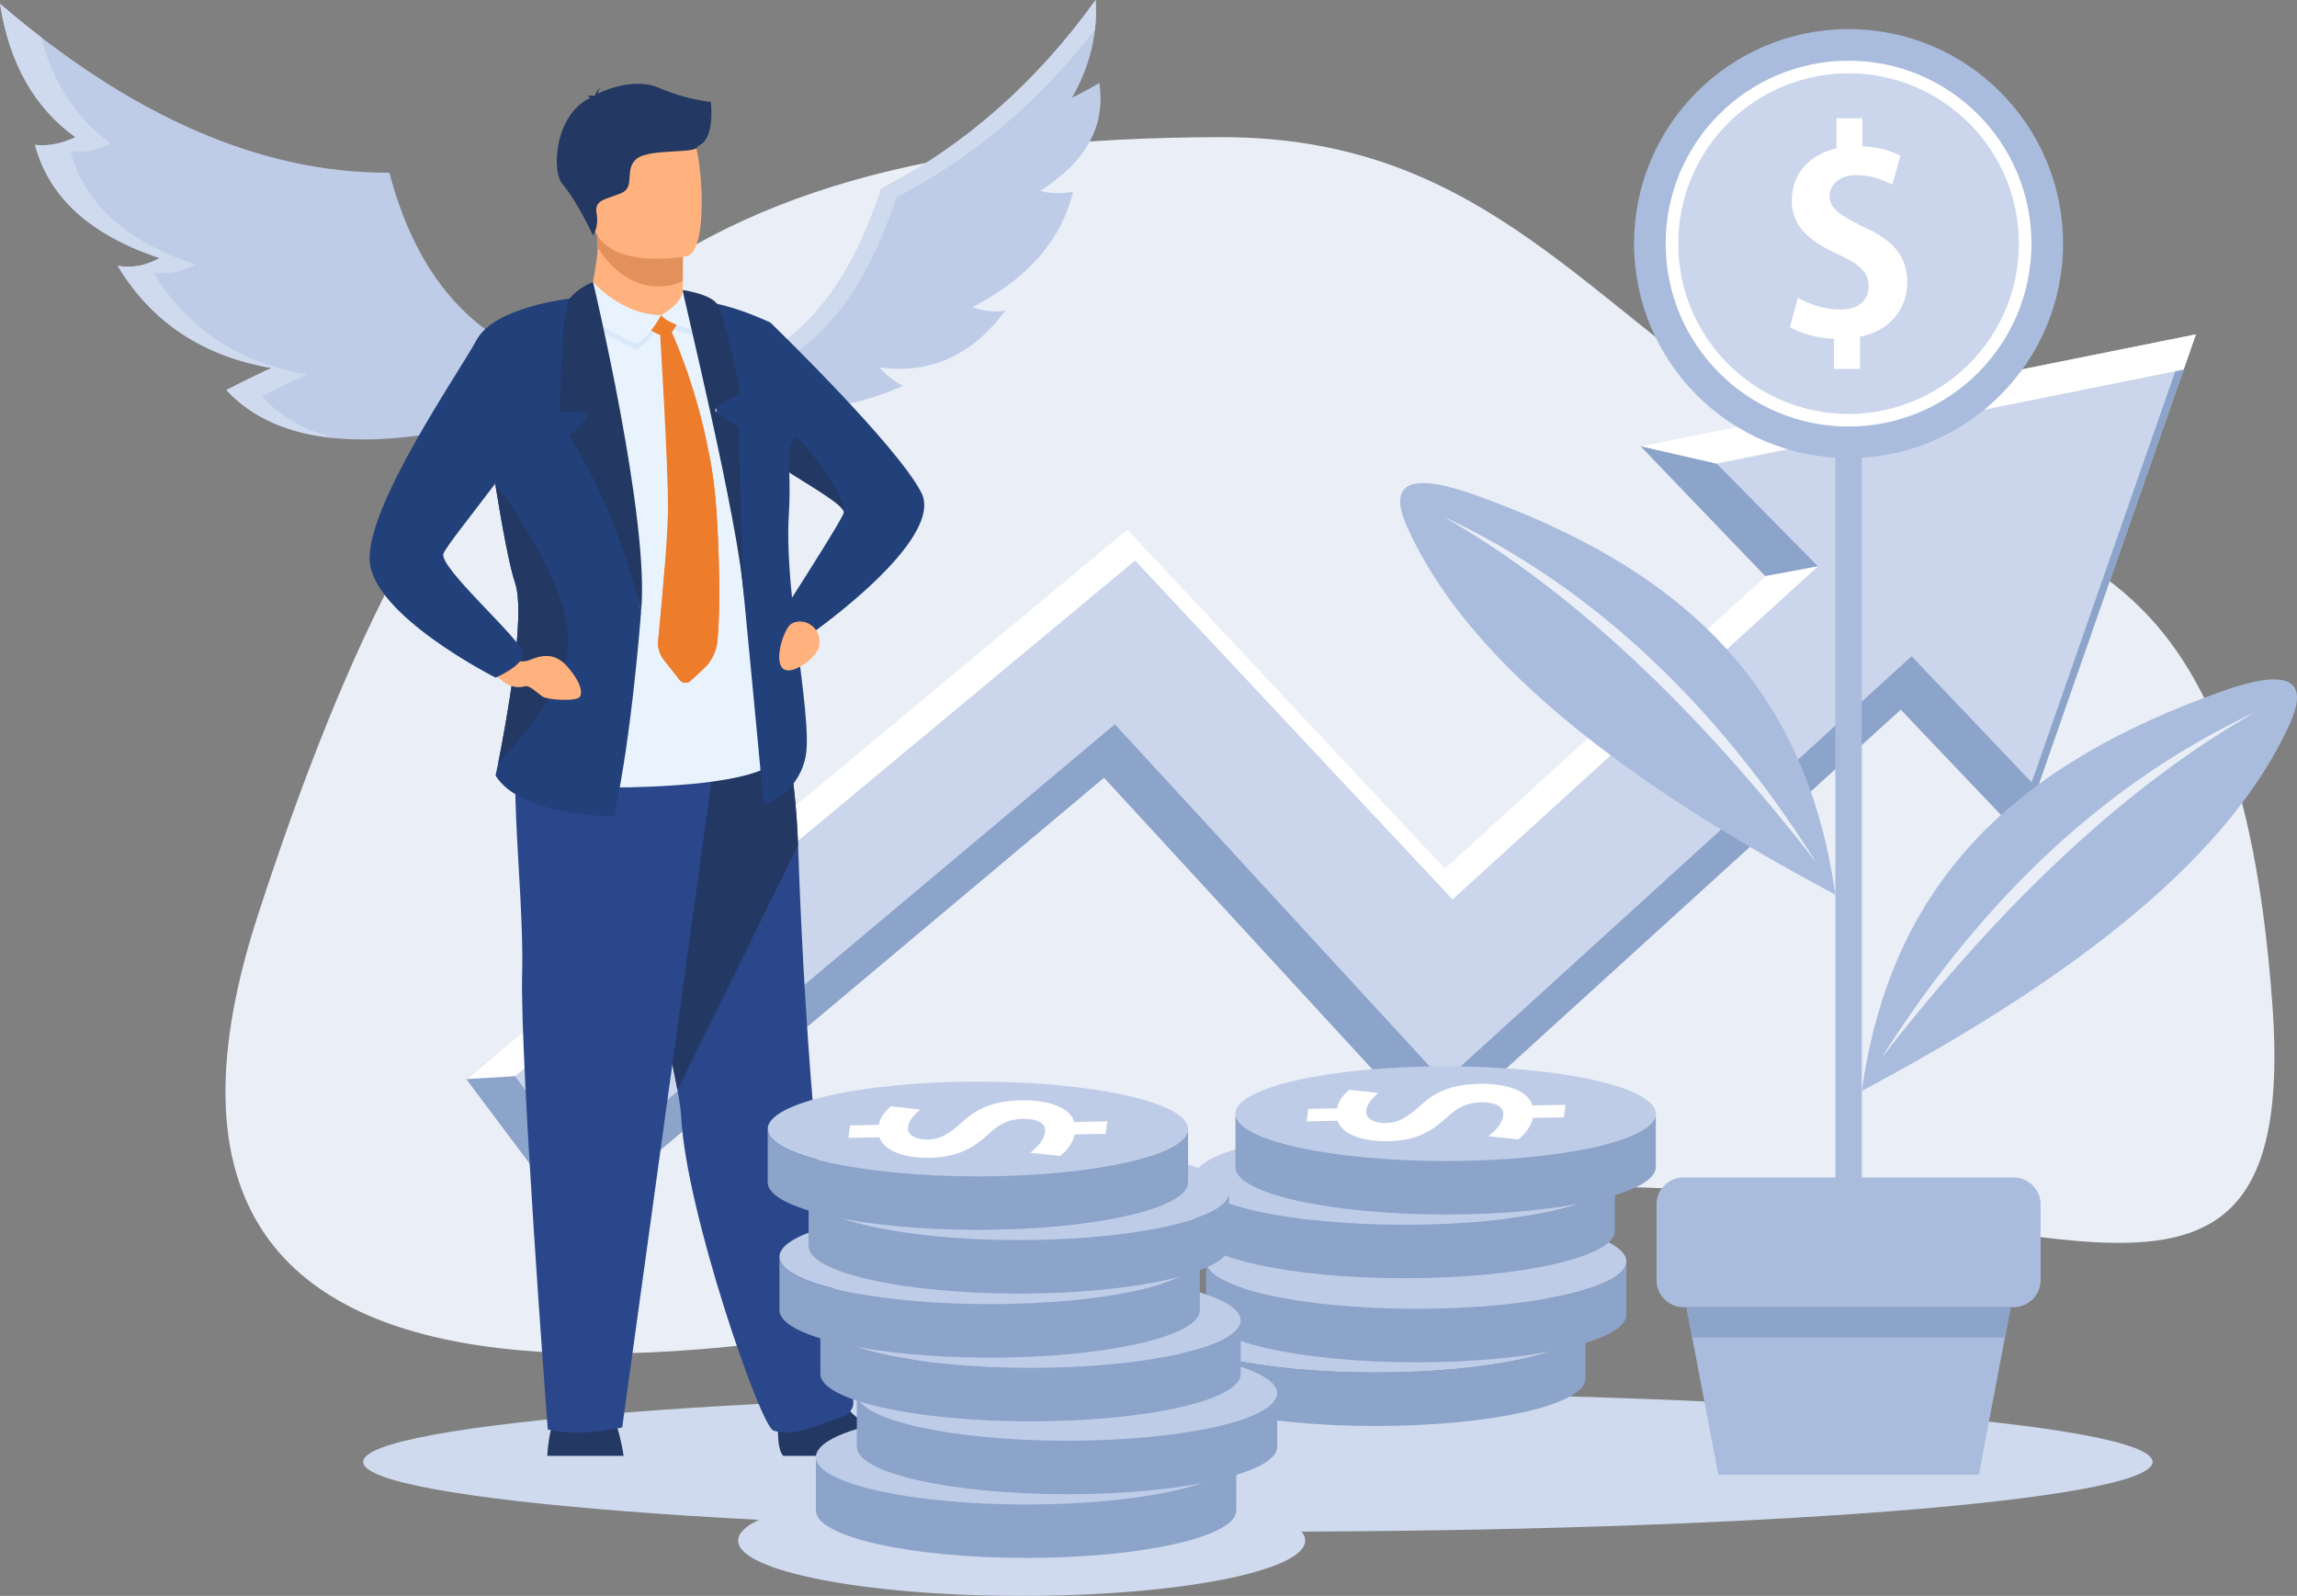 <?xml version="1.0" encoding="UTF-8"?><svg id="a" xmlns="http://www.w3.org/2000/svg" viewBox="0 0 1813.17 1259.7"><rect x="0" y="0" width="1813.17" height="1259.7" fill="#808080" stroke="none"/><path d="M964.76,108.27c197.06,0,280.07,122.27,422.35,217.33,188.29,125.78,376.59,43.91,406.73,468.92,26.82,378.28-308,40.95-780.1,176.44-472.1,135.53-952.91,190.08-810.24-248.34C346.16,284.19,506.85,108.27,964.76,108.27h0Zm0,0" style="fill:#e9eef7; fill-rule:evenodd;"/><path d="M552.84,296.34c.42,16.11,3.9,23.51,10.46,22.21,57.29,10.04,107.11,5.36,149.43-14.03-7.34-3.73-13.51-8.6-18.51-14.55,40.07,5.49,73.17-9.42,99.28-44.78-7.21,1.49-15.91,.62-26.11-2.66,43.65-22.41,70.21-52.81,79.73-91.16-10.23,1.75-18.87,1.46-25.92-.84,36.25-22.93,51.77-51.31,46.54-85.05-6.07,3.7-13.22,7.57-21.47,11.59,14.16-24.84,20.33-50.54,18.57-77.07-46.7,65.01-103.11,114.7-169.26,149.04-28.87,88.92-76.44,138.01-142.73,147.31h0Zm-196.64,43.19c98.01,6.01,137.76-8.84,119.28-44.52-87.2-10.65-143.22-63.56-168.09-158.68C206.81,136.85,104.35,92.39,0,2.99,7.31,49.92,27.18,85.05,59.56,108.34c-11.62,5.26-22.28,7.27-31.92,5.98,10.95,41.47,43.74,71.25,98.4,89.37-11.11,6.07-22.15,8.11-33.16,6.1,26.76,44.53,67.26,71.42,121.42,80.67-11.36,5.2-23.25,11.02-35.59,17.44,34.55,37.28,93.72,47.84,177.48,31.63h0Zm0,0" style="fill:#becce7; fill-rule:evenodd;"/><path d="M87.65,113.38c-27.24-19.62-45.62-47.58-55.14-83.92C21.69,21.11,10.85,12.3,0,2.99,7.31,49.92,27.18,85.05,59.56,108.34c-11.62,5.26-22.28,7.27-31.92,5.98,10.95,41.47,43.74,71.25,98.4,89.37-11.11,6.07-22.15,8.11-33.16,6.1,26.76,44.53,67.26,71.42,121.42,80.67-11.36,5.2-23.25,11.02-35.59,17.44,19.97,21.56,48.16,34.16,84.6,37.83-23.18-6.2-42.02-17.15-56.51-32.77,12.34-6.46,24.19-12.27,35.59-17.47-54.2-9.23-94.67-36.15-121.42-80.67,11.01,2.01,22.05-.03,33.15-6.11-54.65-18.11-87.46-47.89-98.4-89.37,9.65,1.3,20.3-.71,31.92-5.97h0Zm0,0" style="fill:#cfdaee; fill-rule:evenodd;"/><path d="M695.57,149.04c-28.87,88.92-76.44,138.01-142.73,147.31,.42,16.11,3.9,23.51,10.46,22.21,1.27,.2,2.54,.42,3.8,.61-1.36-3.7-2.11-9.05-2.28-16.01,66.25-9.29,113.83-58.4,142.71-147.34,60.34-31.31,112.59-75.37,156.76-132.27,.87-7.76,1.07-15.62,.55-23.54-46.7,65.01-103.11,114.7-169.26,149.04h0Zm0,0" style="fill:#cfdaee; fill-rule:evenodd;"/><path d="M806.44,1172.41c123.6,0,223.82,19.55,223.82,43.65s-100.22,43.65-223.82,43.65-223.79-19.52-223.79-43.65,100.19-43.65,223.79-43.65h0Zm0,0" style="fill:#cfdaee; fill-rule:evenodd;"/><path d="M992.92,1098.85c390.07,0,706.25,24.65,706.25,55.08s-316.18,55.11-706.25,55.11-706.23-24.68-706.23-55.11,316.19-55.08,706.23-55.08h0Zm0,0" style="fill:#cfdaee; fill-rule:evenodd;"/><path d="M453,965.02l418.48-351.16,259.65,282.11,369.25-335.86,94.79,99.57,138.22-395.78-438.33,88.3,98.44,102.56-252.99,230.61-250.59-267.54L368.11,851.78l84.89,113.24Zm0,0" style="fill:#cbd5eb; fill-rule:evenodd;"/><path d="M453,965.02l418.48-351.16,259.65,282.11,369.25-335.86,94.79,99.57,138.22-395.78-6.56,1.33-123.08,352.37-94.8-99.57-369.25,335.87-259.65-282.15-418.48,351.2-68.71-91.71-24.75,20.56,84.89,113.24ZM1355.02,365.93l-59.96-13.73,98.44,102.56,41.53-7.73-80.02-81.09Zm0,0" style="fill:#8ca3ca; fill-rule:evenodd;"/><path d="M1723.72,291.7l9.68-27.8-438.33,88.3,59.96,13.73,368.7-74.24Zm-330.21,163.06l-252.99,230.61-250.59-267.54L368.11,851.78l38.42-2.3,489.48-407.02,250.59,267.53,288.45-262.96-41.53,7.73Zm0,0" style="fill:#fff; fill-rule:evenodd;"/><path d="M538.94,221.91l-.06,7.05s1.92,22.12-25.3,25.36c-27.22,3.21-49.56,2.8-48.81-14.26,2.44-13.22,6.82-33.71,7.01-44.65,.07-4.06-.19-8.38-.97-13.25l52.78-1.04,15.52,2.53-.16,38.26Zm0,0" style="fill:#ffb27d; fill-rule:evenodd;"/><path d="M539.13,183.65l-.2,38.26c-5.62,2.6-11.91,4.19-19.03,4.19-24.23,0-39.92-17.79-48.1-30.69,.07-4.06-.22-8.38-.97-13.25l52.74-1.04,15.56,2.53Zm0,0" style="fill:#e2915a; fill-rule:evenodd;"/><path d="M466.81,173.68c6.11,32.93,48.62,31.86,67,29.78,5.16-.55,8.41-1.23,8.41-1.23,5.85-1.56,9.09-10.72,10.59-22.77,3.02-23.81-.78-58.75-4.81-67.68-6.04-13.44-17.44-27.99-60.24-17.5-42.83,10.52-28.81,37.18-20.95,79.4h0Zm0,0" style="fill:#ffb27d; fill-rule:evenodd;"/><path d="M431.99,1149.16h60.24c-.46-3.15-1.98-12.76-4.81-21.63-.97-3.09-2.11-6.07-3.41-8.67-5.85-11.69-43.07-4.26-43.07-4.26,0,0-3.48,2.96-6.13,14.26-1.21,5-2.28,11.59-2.83,20.3h0Zm0,0" style="fill:#233862; fill-rule:evenodd;"/><path d="M614.05,1130.16c.17,8.18,1.21,15.95,4.16,19h119.15c-1.49-4.32-5.78-10.78-18.02-12.79-13.9-2.24-35.56-8.93-48.22-22.31-4.48-4.74-7.87-10.36-9.32-16.88-5.62-24.97-46.38,7.63-46.38,7.63,0,0-1.62,13.15-1.36,25.36h0Zm0,0" style="fill:#233862; fill-rule:evenodd;"/><path d="M534.78,860.35c1.66,9.12,2.73,16.62,3.02,21.99,3.77,73.92,62.2,242.86,72.62,246.79,16.17,6.11,41.64-6.85,54.95-11.11,5.52-1.75,9.26-7.33,8.02-12.99-28.93-132.96-39.55-324.44-43.42-437.81-1.98-57.12-11.76-96.56-11.76-96.56,0,0-142.47-38-143.32,10.07-.75,42.55,47.19,209.44,59.89,279.62h0Zm0,0" style="fill:#2b478b; fill-rule:evenodd;"/><path d="M534.78,860.35l95.19-193.13c-1.98-57.12-11.76-96.56-11.76-96.56,0,0-142.47-38-143.32,10.07-.75,42.55,47.19,209.44,59.89,279.62h0Zm0,0" style="fill:#233862; fill-rule:evenodd;"/><path d="M566.51,580.89l-75.35,545.82s-33.06,7.99-58.78,1.59c0,0-22.06-290.27-20.2-360.45,1.82-70.17-15.82-187.8,4.02-200.76,19.85-12.96,150.31,13.8,150.31,13.8h0Zm0,0" style="fill:#2b478b; fill-rule:evenodd;"/><path d="M561.15,80.41s-18.86-1.43-41.08-11.11c-18.02-7.83-40.79,.81-48.2,4.67,.23-1.16,.68-2.79,1.82-4.41,0,0-3.32,2.34-3.83,5.62-.32,.26-.49,.43-.39,.48,0,0-3.77-.68-6.17,.39,0,0,1.69-.23,2.27,.88,.1,.09,.16,.19,.29,.29-28.16,13.58-30.75,58.07-21.69,68.37,10.91,12.37,23.97,40.27,23.97,40.27,0,0,4.77-6.59,2.79-17.5-1.98-10.88,7.43-10.88,19.32-15.84,11.88-4.94,1.94-18.81,12.37-27.22,10.39-8.44,48.52-3.48,48.03-9.94,14.16-5.13,10.49-33.49,10.49-34.94h0Zm0,0" style="fill:#233862; fill-rule:evenodd;"/><path d="M458.33,249.54l17.34,372.02s144.75,2.37,140.59-30.37c-4.13-32.77-52.15-330.24-52.15-330.24l-105.78-11.41Zm0,0" style="fill:#e9f3fe; fill-rule:evenodd;"/><path d="M406.69,460.41c8.61,25.82-7.63,112.5-13.41,141.85-1.3,6.24-2.11,9.9-2.11,9.9,20.03,32.58,93.43,32.18,93.43,32.18,14.13-62.39,21.47-161.76,21.47-161.76l-56.34-246.89-70.87,65.51s5.36,39.95,12.02,80.57c5.23,32.18,11.13,64.95,15.81,78.62h0Zm0,0" style="fill:#22407a; fill-rule:evenodd;"/><path d="M665.98,404.94c.13-.13,.13-.42,.13-.56,0-5.35-20.46-17.24-42.61-31.2-.29-.26-.42-.43-.42-.43l-.07-.03c.39,11.43,.36,22.64-.32,33.06-1.27,19.33,.13,42.45,2.5,66,10.53-16.49,38.71-60.76,40.79-66.84h0Zm-57.54-150.1s0,.06,.06,.16c3.44,3.31,100.03,97.1,118.77,133.86,19.06,37.25-87.1,111.49-87.1,111.49,0,0-6.85,2.7-11.56,1.66,5,41.21,10.62,79.21,7.27,95.45-6,29.32-33.12,39.2-33.12,36.93,0-.71-9.93-106.59-15.33-161.83-11.56-118.44-40.5-236.1-40.5-236.1,31.6,3.28,61.54,18.38,61.54,18.38h-.02Zm0,0" style="fill:#22407a; fill-rule:evenodd;"/><path d="M454.24,235.25c-.17-3.54,16.66-8.44,16.66-8.44,0,0,19.25,26.69,50.95,27.15,0,0-9.02,17.57-19.68,22.15,0,0-46.89-19.78-47.93-40.85h0Zm0,0" style="fill:#d9e9f9; fill-rule:evenodd;"/><path d="M521.85,253.34s16.79-9.97,16.86-20.75c0,0,10.85-1.36,15.59,3.9,0,0,3.96,18.48-1.29,29.23,0,0-24.2-3.67-31.15-12.38h0Zm0,0" style="fill:#d9e9f9; fill-rule:evenodd;"/><path d="M510.46,251.72l22.77-5.46s2.98,.25,2.88,3.96c-.06,3.74-6.39,14.55-9.22,15.43-2.79,.87-21.82-6.43-16.43-13.93h0Zm0,0" style="fill:#ed7d2b; fill-rule:evenodd;"/><path d="M456.9,233.44c-.19-3.58,11.21-10.88,11.21-10.88,0,0,22.05,25.76,53.74,26.21,0,0-9.02,17.6-19.68,22.15,0,0-44.23-16.4-45.27-37.48h0Zm0,0" style="fill:#e9f3fe; fill-rule:evenodd;"/><path d="M521.85,248.76s16.98-9,17.05-19.81c0,0,10.23,4.51,15,9.78,0,0,4.35,11.69-.91,22.44,0,0-24.2-3.67-31.15-12.41h0Zm0,0" style="fill:#e9f3fe; fill-rule:evenodd;"/><path d="M566.38,505.39c-.78,8.7-4.74,16.79-11.17,22.7l-10.1,9.3c-2.53,2.33-6.5,2.01-8.64-.68l-12.5-15.89c-3.34-4.25-4.93-9.64-4.42-15.04,1.17-11.99,3.35-35.14,5.09-57.48,1.43-18.09,2.54-35.69,2.63-46.37,.29-34.17-6.49-143.06-6.49-143.06l8.18,.41s20.33,42.28,30.99,99.8c2.63,14.16,4.67,29.23,5.65,44.85,0,0,4.29,62.19,.78,101.45h0Zm0,0" style="fill:#ed7d2b; fill-rule:evenodd;"/><path d="M566.38,505.39c-.78,8.7-4.74,16.79-11.17,22.7l-10.1,9.3c-2.53,2.33-6.5,2.01-8.64-.68l-12.5-15.89c-3.34-4.25-4.93-9.64-4.42-15.04,1.17-11.99,3.35-35.14,5.09-57.48,22.64-25.43,31.8-60.54,35.31-89.21,2.63,14.16,4.67,29.23,5.65,44.85,0,0,4.29,62.19,.78,101.45h0Zm0,0" style="fill:#ed7d2b; fill-rule:evenodd;"/><path d="M646.91,506.4c0-9.49-8.34-17.09-17.72-15.65-2.6,.39-4.94,1.46-6.56,3.61-6.47,8.61-12.6,33.62-1.17,34.78,4.67,.45,10.65-2.8,15.23-6.3,4.68-3.54,10.23-9.13,10.23-15.01v-1.43Zm0,0" style="fill:#ffb27d; fill-rule:evenodd;"/><path d="M393.29,602.26c20.75-21.59,56.6-64.08,55.3-98.95-1.69-48.84-57.71-121.52-57.71-121.52,5.23,32.18,11.13,64.95,15.81,78.62,8.61,25.82-7.63,112.5-13.41,141.85h0Zm0,0" style="fill:#233862; fill-rule:evenodd;"/><path d="M393.93,517.3s14.91,7.47,23.97,3.74c9.05-3.74,19.71-6.53,29.81,4.99,10.13,11.53,12.27,19.52,10.13,23.78-2.12,4.25-25.72,2.66-29.65,0-3.9-2.66-10.1-9.22-14.03-8.09-10.81,3.15-19.97-5.09-25.07-11.69-3.09-3.96,5.23-5.91,4.83-12.73h0Zm0,0" style="fill:#ffb27d; fill-rule:evenodd;"/><path d="M449.73,235.7s-59.4,6.56-73.4,32.45c-14.03,25.88-86.88,130.71-84.5,174.3,2.37,43.58,99.38,92.43,99.38,92.43,0,0,21.5-9.06,21.82-18.84,.32-9.78-67.07-68.13-62.98-79.05,4.07-10.88,78.27-97.04,85.42-125.45,7.18-28.41,14.26-75.83,14.26-75.83h0Zm0,0" style="fill:#22407a; fill-rule:evenodd;"/><path d="M623.08,372.76s.13,.16,.42,.43c22.15,13.96,42.61,25.85,42.61,31.2,2.96-9.45-25.81-49-35.13-57.02-9.45-8.18-7.9,25.4-7.9,25.4h0Zm0,0" style="fill:#233862; fill-rule:evenodd;"/><path d="M468.11,222.55s45.1,188.92,37.93,260.07c0,0-16.6-76.03-56.48-138.32,0,0,14.55-12.83,13.77-17.53,0,0-10.81-3.22-21.3-1.04,0,0,1.14-81.45,7.7-90.06,6.52-8.57,18.38-13.12,18.38-13.12h0Zm0,0" style="fill:#233862; fill-rule:evenodd;"/><path d="M538.9,228.95c-.94-.52,44.69,184.59,48.52,243.6,0,0-4.55-105.28-4.09-135.62,0,0-18.74-9.9-18.74-13.38s19.97-12.89,19.97-12.89c0,0-12.63-64.83-19.55-71.97-6.92-7.15-26.11-9.74-26.11-9.74h0Zm0,0" style="fill:#233862; fill-rule:evenodd;"/><path d="M1085.6,1008.6c-91.64,0-165.92,16.76-165.92,37.41s74.28,37.38,165.92,37.38,165.92-16.72,165.92-37.38-74.3-37.41-165.92-37.41h0Zm0,0" style="fill:#becce7; fill-rule:evenodd;"/><path d="M1108.82,891.98c-91.64,0-165.92,16.73-165.92,37.38s74.28,37.41,165.92,37.41,165.92-16.76,165.92-37.41-74.3-37.38-165.92-37.38h0Zm0,0" style="fill:#becce7; fill-rule:evenodd;"/><path d="M1117.91,958.29c-91.65,0-165.92,16.76-165.92,37.41s74.27,37.41,165.92,37.41,165.89-16.75,165.89-37.41-74.28-37.41-165.89-37.41h0Zm0,0" style="fill:#becce7; fill-rule:evenodd;"/><path d="M1141.14,841.68c-91.65,0-165.92,16.76-165.92,37.38s74.27,37.41,165.92,37.41,165.88-16.75,165.88-37.41-74.27-37.38-165.88-37.38h0Zm0,0" style="fill:#becce7; fill-rule:evenodd;"/><path d="M1085.6,1125.58c-91.61,0-165.92-16.72-165.92-37.38v-42.19c0,20.63,74.31,37.38,165.92,37.38s165.92-16.75,165.92-37.38v42.19c0,20.66-74.3,37.38-165.92,37.38h0Zm0,0" style="fill:#8ca3ca; fill-rule:evenodd;"/><path d="M1108.82,1008.96c-91.64,0-165.92-16.75-165.92-37.41v-42.19c0,20.65,74.28,37.41,165.92,37.41s165.92-16.76,165.92-37.41v42.19c0,20.66-74.3,37.41-165.92,37.41h0Zm0,0" style="fill:#8ca3ca; fill-rule:evenodd;"/><path d="M1117.91,1075.31c-91.65,0-165.92-16.76-165.92-37.41v-42.2c0,20.66,74.27,37.41,165.92,37.41s165.89-16.75,165.89-37.41v42.2c0,20.65-74.28,37.41-165.89,37.41h0Zm0,0" style="fill:#8ca3ca; fill-rule:evenodd;"/><path d="M1141.14,958.65c-91.65,0-165.92-16.72-165.92-37.37v-42.19c0,20.63,74.27,37.38,165.92,37.38s165.88-16.75,165.88-37.38v42.19c0,20.66-74.27,37.37-165.88,37.37h0Zm0,0" style="fill:#8ca3ca; fill-rule:evenodd;"/><path d="M809.95,1112.76c-91.61,0-165.92,16.72-165.92,37.38s74.3,37.41,165.92,37.41,165.92-16.76,165.92-37.41-74.31-37.38-165.92-37.38h0Zm0,0" style="fill:#becce7; fill-rule:evenodd;"/><path d="M813.49,1004.93c91.61,0,165.88,16.73,165.88,37.38s-74.27,37.41-165.88,37.41-165.92-16.76-165.92-37.41,74.27-37.38,165.92-37.38h0Zm0,0" style="fill:#becce7; fill-rule:evenodd;"/><path d="M804.19,904.06c91.62,0,165.92,16.76,165.92,37.41s-74.3,37.38-165.92,37.38-165.91-16.73-165.91-37.38,74.27-37.41,165.91-37.41h0Zm0,0" style="fill:#becce7; fill-rule:evenodd;"/><path d="M842.26,1062.45c-91.65,0-165.92,16.75-165.92,37.41s74.27,37.37,165.92,37.37,165.89-16.72,165.89-37.37-74.28-37.41-165.89-37.41h0Zm0,0" style="fill:#becce7; fill-rule:evenodd;"/><path d="M781.17,954.63c91.61,0,165.92,16.76,165.92,37.41s-74.31,37.38-165.92,37.38-165.92-16.73-165.92-37.38,74.27-37.41,165.92-37.41h0Zm0,0" style="fill:#becce7; fill-rule:evenodd;"/><path d="M771.89,853.79c91.64,0,165.92,16.73,165.92,37.38s-74.28,37.41-165.92,37.41-165.89-16.75-165.89-37.41,74.27-37.38,165.89-37.38h0Zm0,0" style="fill:#becce7; fill-rule:evenodd;"/><path d="M809.95,1229.73c-91.65,0-165.92-16.72-165.92-37.38v-42.22c0,20.65,74.27,37.41,165.92,37.41s165.92-16.76,165.92-37.41v42.22c0,20.65-74.31,37.38-165.92,37.38h0Zm0,0" style="fill:#8ca3ca; fill-rule:evenodd;"/><path d="M813.49,1121.91c91.61,0,165.88-16.73,165.88-37.38v-42.22c0,20.65-74.27,37.41-165.88,37.41s-165.92-16.76-165.92-37.41v42.22c0,20.65,74.27,37.38,165.92,37.38h0Zm0,0" style="fill:#8ca3ca; fill-rule:evenodd;"/><path d="M804.19,1021.07c91.62,0,165.92-16.75,165.92-37.41v-42.18c0,20.65-74.3,37.38-165.92,37.38s-165.91-16.73-165.91-37.38v42.18c0,20.66,74.27,37.41,165.91,37.41h0Zm0,0" style="fill:#8ca3ca; fill-rule:evenodd;"/><path d="M842.26,1179.46c-91.65,0-165.92-16.76-165.92-37.41v-42.18c0,20.65,74.27,37.37,165.92,37.37s165.89-16.72,165.89-37.37v42.18c0,20.65-74.28,37.41-165.89,37.41h0Zm0,0" style="fill:#8ca3ca; fill-rule:evenodd;"/><path d="M781.17,1071.63c91.61,0,165.92-16.75,165.92-37.41v-42.18c0,20.65-74.31,37.38-165.92,37.38s-165.92-16.73-165.92-37.38v42.18c0,20.66,74.27,37.41,165.92,37.41h0Zm0,0" style="fill:#8ca3ca; fill-rule:evenodd;"/><path d="M771.89,970.76c91.64,0,165.92-16.75,165.92-37.41v-42.18c0,20.66-74.28,37.41-165.92,37.41s-165.89-16.75-165.89-37.41v42.18c0,20.66,74.27,37.41,165.89,37.41h0Zm0,0" style="fill:#8ca3ca; fill-rule:evenodd;"/><path d="M1065.04,860.22c-4.09,3.4-8.34,8.18-9.64,14.64l-22.7,.45-1.3,9.87,24.42-.52c3.7,10.58,19.13,16.56,40.14,16.14,21.63-.42,33.68-7.6,44.82-17.57,9.81-9.42,17.31-12.9,28.21-13.12,10.72-.23,18.62,3.15,17.63,10.39-.84,6.33-6.33,12.37-11.79,16.37l23.58,2.53c5.23-3.89,10.37-10.52,11.66-16.99l24.42-.48,1.3-9.87-26.12,.52c-3.21-11.27-19.91-17.54-41.73-17.08-22.27,.46-34.98,6.13-47.9,18.22-9.42,8.11-15.98,12.57-25.86,12.79-8.35,.16-16.66-3.08-15.78-9.84,.78-5.81,5.94-10.85,9.54-13.94l-22.93-2.52Zm0,0" style="fill:#fff; fill-rule:evenodd;"/><path d="M703.33,873.24c-4.1,3.38-8.35,8.18-9.65,14.65l-22.66,.45-1.33,9.85,24.42-.49c3.73,10.56,19.16,16.57,40.14,16.14,21.63-.45,33.68-7.63,44.82-17.56,9.81-9.46,17.31-12.89,28.23-13.13,10.72-.22,18.61,3.12,17.63,10.36-.85,6.34-6.34,12.38-11.79,16.4l23.61,2.54c5.19-3.93,10.36-10.55,11.62-16.98l24.42-.52,1.31-9.84-26.11,.52c-3.22-11.27-19.88-17.54-41.73-17.11-22.28,.46-34.98,6.14-47.9,18.25-9.42,8.12-15.98,12.57-25.83,12.76-8.35,.16-16.68-3.05-15.78-9.81,.78-5.84,5.91-10.84,9.51-13.92l-22.92-2.54Zm0,0" style="fill:#fff; fill-rule:evenodd;"/><rect x="1448.75" y="345.06" width="20.88" height="631.27" style="fill:#aabcdd;"/><path d="M1807.64,570.99c-45.76,101.84-162.64,196.86-338.02,290.13,21.89-154.49,108.38-249.45,270.4-310.31,25.49-9.58,92.75-35.82,67.62,20.17h0Zm0,0" style="fill:#aabcdd; fill-rule:evenodd;"/><path d="M1779.65,562.42c-98.99,56.41-197.3,147.54-294.95,273.34,80.87-127.98,179.17-219.11,294.95-273.34h0Zm0,0" style="fill:#e9eef7; fill-rule:evenodd;"/><path d="M1110.77,416.02c45.73,101.84,162.61,196.87,337.98,290.14-21.86-154.46-108.37-249.45-270.4-310.31-25.49-9.58-92.75-35.82-67.58,20.17h0Zm0,0" style="fill:#aabcdd; fill-rule:evenodd;"/><path d="M1138.74,407.44c98.98,56.41,197.29,147.54,294.94,273.35-80.83-127.99-179.16-219.12-294.94-273.35h0Zm0,0" style="fill:#e9eef7; fill-rule:evenodd;"/><path d="M1459.21,22.99c93.5,0,169.29,75.8,169.29,169.3s-75.79,169.3-169.29,169.3-169.33-75.8-169.33-169.3,75.8-169.3,169.33-169.3h0Zm0,0" style="fill:#aabcdd; fill-rule:evenodd;"/><path d="M1459.21,47.91c79.72,0,144.35,64.66,144.35,144.38s-64.63,144.39-144.35,144.39-144.39-64.66-144.39-144.39,64.63-144.38,144.39-144.38h0Zm0,0" style="fill:#fff; fill-rule:evenodd;"/><path d="M1459.21,57.87c74.24,0,134.42,60.18,134.42,134.42s-60.18,134.42-134.42,134.42-134.45-60.18-134.45-134.42,60.21-134.42,134.45-134.42h0Zm0,0" style="fill:#cbd5eb; fill-rule:evenodd;"/><path d="M1500.06,122.95c-6.88-3.54-16.7-7.08-30.04-7.5v-22.12h-20.43v23.78c-22.08,5-35.23,20.85-35.23,41.31s14.39,31.88,34.62,41.47c19.2,8.35,26.08,15.23,26.08,25.88s-7.31,18.55-22.31,18.55c-13.15,0-25.46-4.58-33.58-9.39l-6.27,23.35c7.92,4.58,21.47,8.77,34.81,9.19v23.77h20.46v-25.46c23.55-4.58,37.31-21.66,37.31-42.93s-11.27-33.39-35.86-44.43c-16.49-8.12-25.46-13.96-25.46-23.58,0-8.12,7.11-16.66,21.08-16.66,12.08,0,22.31,4.38,28.55,7.5l6.27-22.73Zm0,0" style="fill:#fff; fill-rule:evenodd;"/><path d="M1589.49,929.43h-260.61c-11.69,0-21.28,9.55-21.28,21.27v59.83c0,11.69,9.59,21.26,21.28,21.26h260.61c11.7,0,21.28-9.58,21.28-21.26v-59.83c0-11.72-9.58-21.27-21.28-21.27h0Zm0,0" style="fill:#aabcdd; fill-rule:evenodd;"/><path d="M1587.16,1031.79h-255.94l25.14,132.31h205.67l25.13-132.31Zm0,0" style="fill:#aabcdd; fill-rule:evenodd;"/><path d="M1331.22,1031.79h255.94l-4.54,23.94h-246.85l-4.54-23.94Zm0,0" style="fill:#8ca3ca; fill-rule:evenodd;"/></svg>
